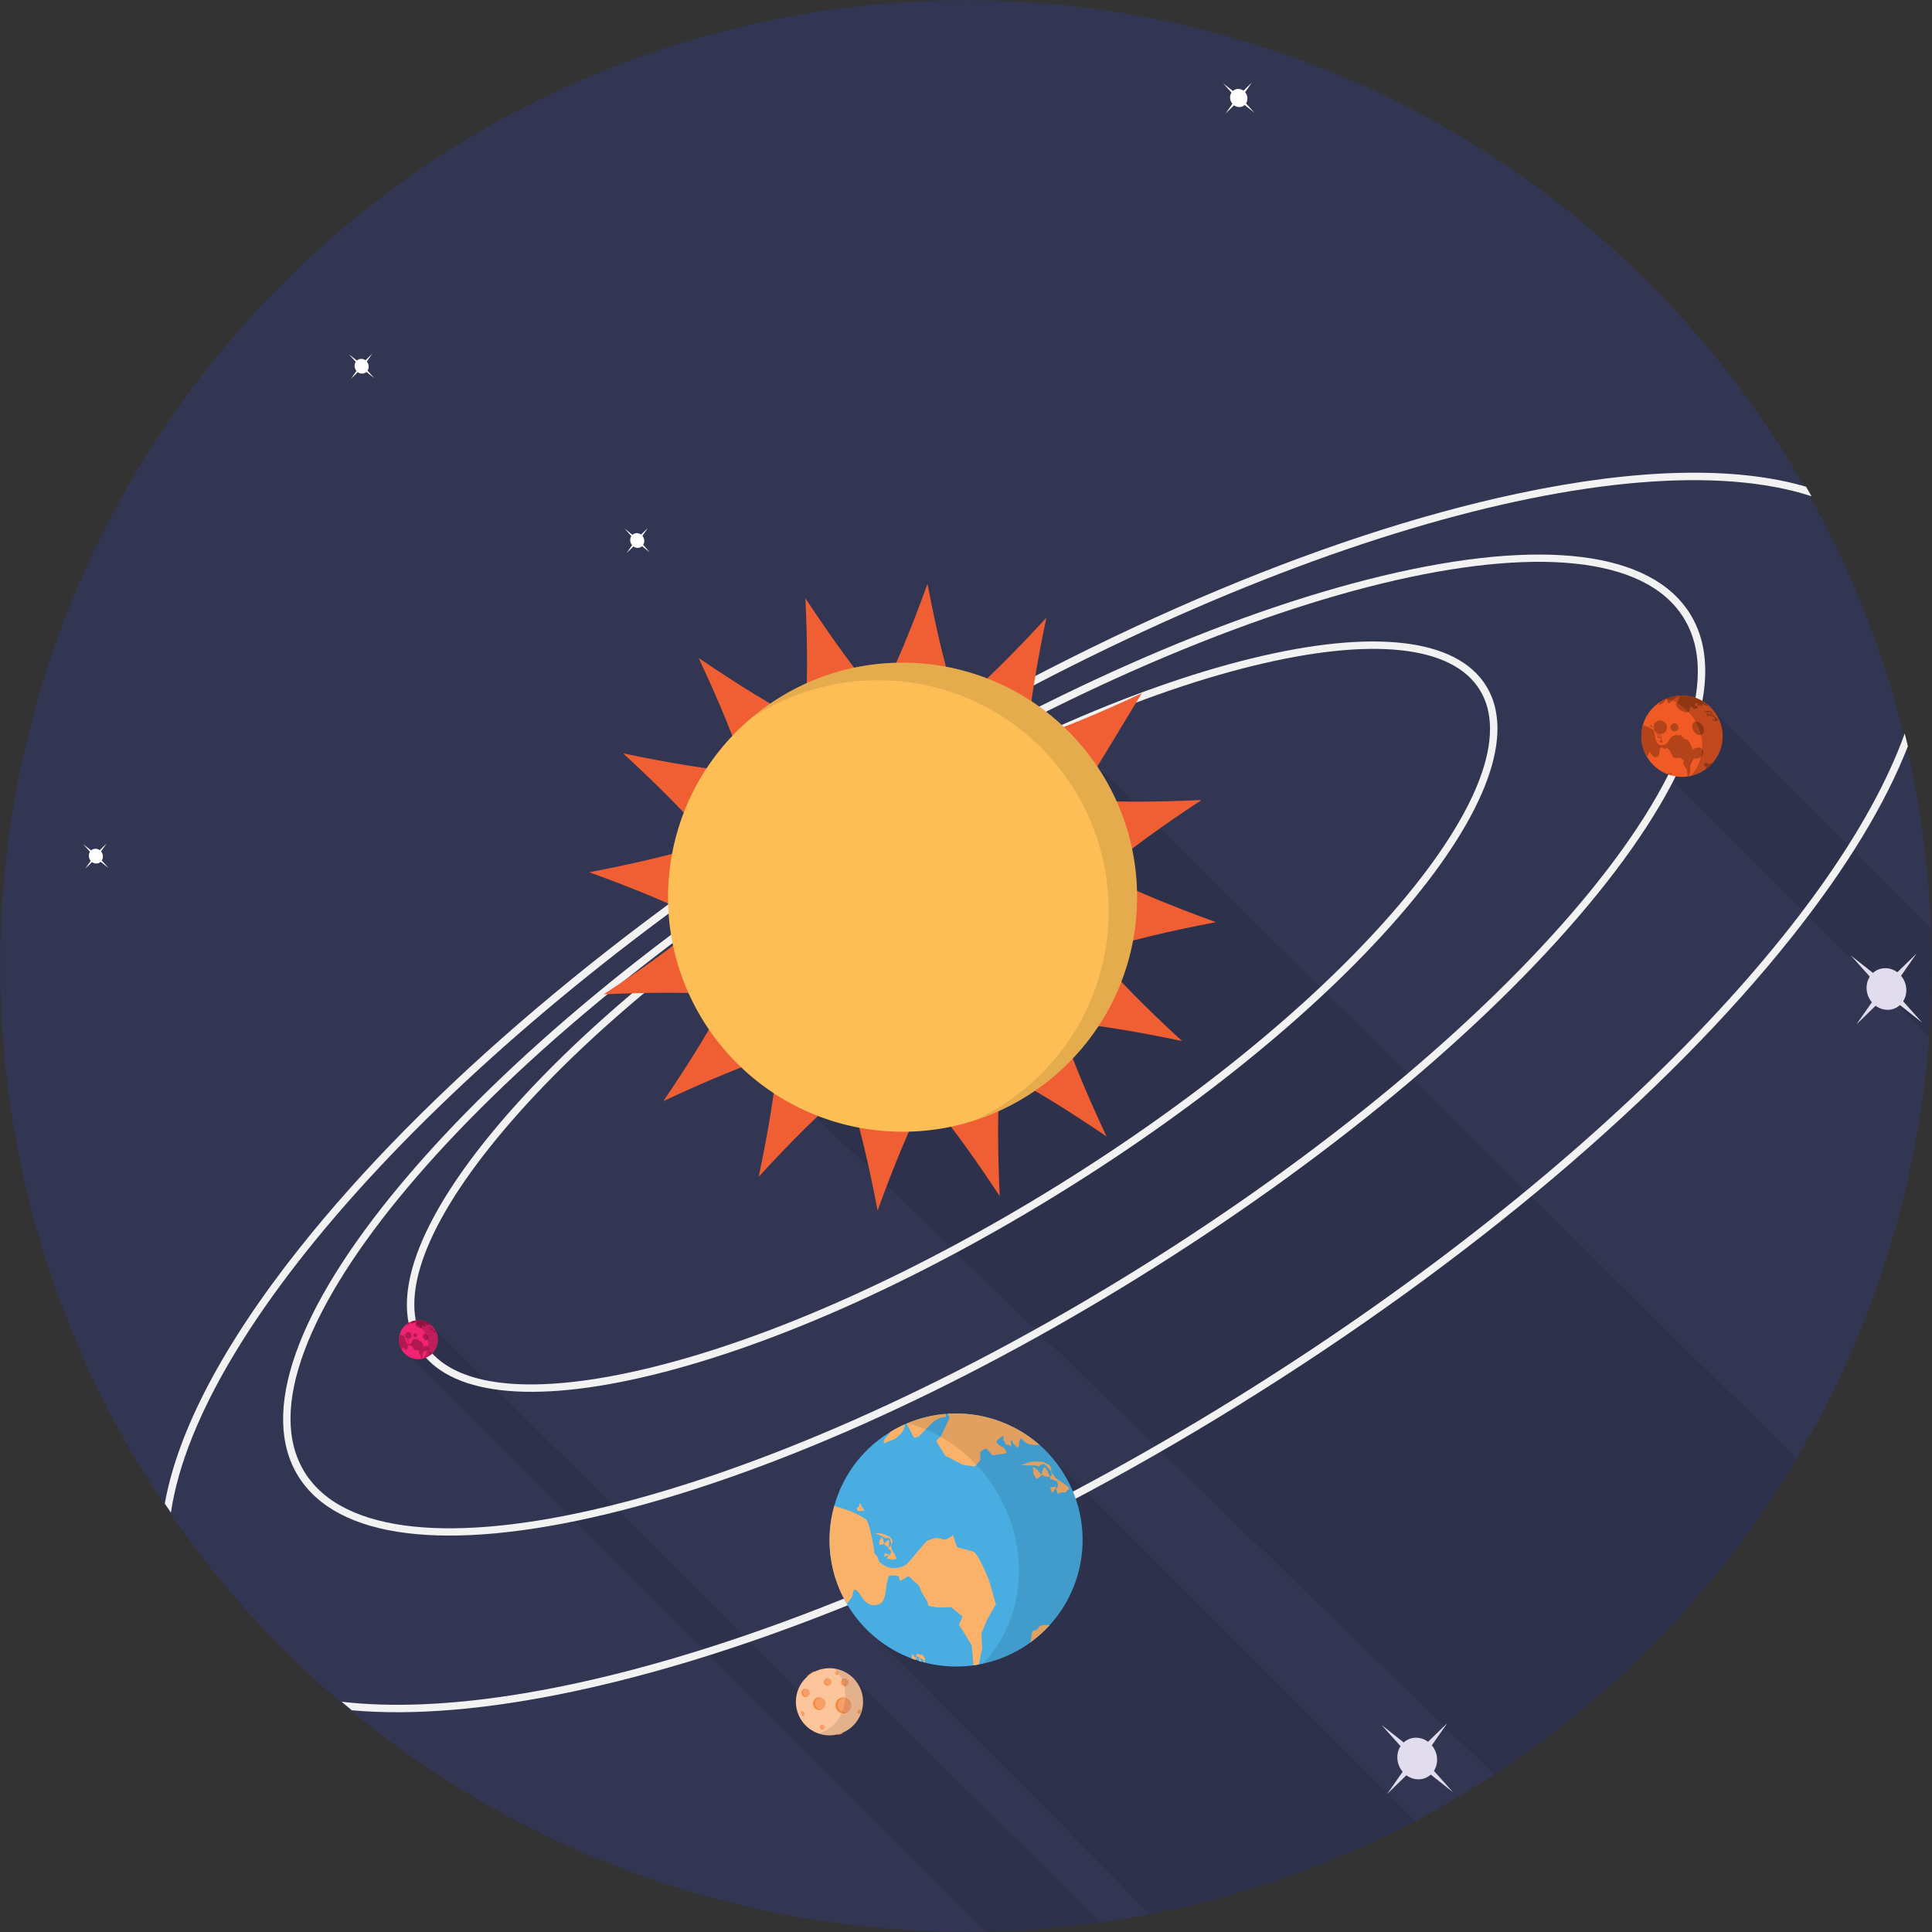 <?xml version="1.0" encoding="utf-8"?>
<!-- Generator: Adobe Illustrator 16.0.0, SVG Export Plug-In . SVG Version: 6.00 Build 0)  -->
<!DOCTYPE svg PUBLIC "-//W3C//DTD SVG 1.1//EN" "http://www.w3.org/Graphics/SVG/1.1/DTD/svg11.dtd">
<svg version="1.1" id="Solar_System" xmlns="http://www.w3.org/2000/svg" xmlns:xlink="http://www.w3.org/1999/xlink" x="0px"
	 y="0px" width="512px" height="512px" viewBox="0 0 512 512" enable-background="new 0 0 512 512" xml:space="preserve">
<rect x="0" y="0" width="512" height="512" fill="#333333" stroke="none"/>
<circle id="Background" fill="#323653" cx="256" cy="256" r="255.943"/>
<g id="Shadow">
	<path opacity="0.1" d="M275.503,382.924l-43.785,50.801l73.088,73.505c3.134-0.611,6.269-1.262,9.404-1.994
		c21.697-5.067,42.096-12.762,60.946-22.658L275.503,382.924z"/>
	<path opacity="0.1" d="M291.688,509.438l-65.967-65.023l-9.015,8.679L114.29,351.166l-5.068,8.77l151.992,151.992
		C271.312,511.712,281.482,510.887,291.688,509.438z"/>
	<path opacity="0.1" d="M439.95,203.42l71.368,71.368c0.697-9.537,0.846-19.176,0.453-28.875l-58.912-58.912L439.95,203.42z"/>
	<path opacity="0.1" d="M290.778,203.109l-74.397,93l179.632,174.219c33.062-21.603,60.318-50.417,80.086-83.719L290.778,203.109z"
		/>
</g>
<g id="Stars_8_">
	<g>
		<path fill="#FFFFFF" d="M170.079,141.82c0.789,0.742,0.889,1.979,0.225,2.764c-0.665,0.784-1.844,0.816-2.633,0.072
			c-0.789-0.745-0.889-1.981-0.226-2.762C168.111,141.109,169.29,141.077,170.079,141.82z"/>
		<polygon fill="#FFFFFF" points="165.521,140.081 168.617,143.541 172.227,146.394 169.132,142.936 		"/>
		<polygon fill="#FFFFFF" points="166.049,146.565 169.178,143.525 171.698,139.91 168.568,142.952 		"/>
	</g>
	<g>
		<path fill="#FFFFFF" d="M329.766,24.224c0.972,0.915,1.095,2.438,0.277,3.404c-0.819,0.965-2.27,1.004-3.242,0.088
			c-0.972-0.915-1.095-2.438-0.278-3.399C327.344,23.349,328.795,23.31,329.766,24.224z"/>
		<polygon fill="#FFFFFF" points="324.154,22.083 327.966,26.345 332.412,29.857 328.6,25.598 		"/>
		<polygon fill="#FFFFFF" points="324.804,30.068 328.657,26.324 331.762,21.873 327.906,25.618 		"/>
	</g>
	<g>
		<path fill="#FFFFFF" d="M97.041,95.64c0.789,0.743,0.888,1.979,0.225,2.764c-0.665,0.784-1.844,0.816-2.633,0.073
			c-0.789-0.745-0.89-1.981-0.226-2.762C95.073,94.93,96.252,94.898,97.041,95.64z"/>
		<polygon fill="#FFFFFF" points="92.484,93.902 95.578,97.363 99.189,100.214 96.093,96.756 		"/>
		<polygon fill="#FFFFFF" points="93.011,100.386 96.14,97.346 98.66,93.731 95.53,96.772 		"/>
	</g>
	<g>
		<path fill="#FFFFFF" d="M26.613,225.467c0.79,0.742,0.889,1.979,0.226,2.764c-0.665,0.784-1.844,0.816-2.634,0.073
			c-0.788-0.745-0.889-1.981-0.226-2.762C24.646,224.756,25.824,224.724,26.613,225.467z"/>
		<polygon fill="#FFFFFF" points="22.056,223.729 25.151,227.188 28.761,230.041 25.666,226.583 		"/>
		<polygon fill="#FFFFFF" points="22.583,230.213 25.712,227.172 28.233,223.558 25.103,226.598 		"/>
	</g>
	<g>
		<path fill="#E2DDEE" d="M378.976,462.031c2.225,2.093,2.504,5.585,0.641,7.79c-1.884,2.212-5.201,2.309-7.434,0.208
			c-2.225-2.094-2.511-5.589-0.637-7.803C373.421,460.021,376.754,459.935,378.976,462.031z"/>
		<polygon fill="#E2DDEE" points="366.117,457.125 374.853,466.876 385.036,474.928 376.308,465.179 		"/>
		<polygon fill="#E2DDEE" points="367.61,475.419 376.443,466.843 383.547,456.642 374.721,465.225 		"/>
	</g>
	<g>
		<path fill="#E2DDEE" d="M503.327,258.096c2.228,2.092,2.505,5.577,0.631,7.787c-1.866,2.22-5.195,2.312-7.426,0.212
			c-2.229-2.092-2.507-5.581-0.632-7.788C497.771,256.091,501.103,255.99,503.327,258.096z"/>
		<polygon fill="#E2DDEE" points="490.473,253.197 499.208,262.952 509.389,271.001 500.657,261.232 		"/>
		<polygon fill="#E2DDEE" points="491.964,271.485 500.791,262.899 507.898,252.713 499.075,261.288 		"/>
	</g>
</g>
<g id="Solar_System_1_">
	<g>
		<path fill="#F2F2F2" d="M281.171,315.97c-37.657,23.33-76.026,40.503-108.04,48.354c-32.368,7.938-54.495,5.369-62.304-7.235
			c-7.809-12.604-0.256-33.56,21.266-59.007c21.285-25.168,53.747-51.877,91.405-75.207c37.658-23.329,76.027-40.502,108.041-48.354
			c32.368-7.939,54.494-5.37,62.303,7.234c7.81,12.604,0.258,33.561-21.266,59.008C351.291,265.932,318.83,292.641,281.171,315.97z
			 M224.55,224.575c-37.483,23.223-69.777,49.787-90.931,74.798c-20.917,24.731-28.408,44.855-21.092,56.664
			c7.315,11.808,28.669,14.062,60.128,6.346c31.814-7.804,69.979-24.891,107.463-48.112c37.484-23.223,69.778-49.786,90.932-74.798
			c20.917-24.732,28.407-44.856,21.093-56.664c-7.315-11.808-28.671-14.062-60.129-6.345
			C300.199,184.266,262.035,201.353,224.55,224.575z"/>
	</g>
	<g>
		<path fill="#F2F2F2" d="M301.643,338.57c-49.124,30.434-99.244,52.717-141.129,62.744c-42.237,10.111-71.171,6.523-81.472-10.104
			c-10.301-16.627-0.63-44.132,27.231-77.447c27.629-33.038,69.898-67.993,119.022-98.426
			c49.125-30.434,99.245-52.717,141.13-62.745c42.236-10.111,71.169-6.523,81.471,10.104c10.301,16.627,0.631,44.132-27.23,77.448
			C393.036,273.183,350.766,308.138,301.643,338.57z M226.348,217.036C125.592,279.457,60.272,357.119,80.741,390.157
			c20.469,33.039,119.092,9.135,219.848-53.286C401.346,274.45,466.664,196.788,446.194,163.75
			C425.727,130.71,327.104,154.615,226.348,217.036z"/>
	</g>
	<g>
		<path fill="#F2F2F2" d="M474.897,248.25c14.504-18.268,24.786-35.268,30.716-50.49c-0.265-1.135-0.556-2.257-0.835-3.385
			c-18.082,50.237-85.338,119.148-177.429,176.201c-92.117,57.067-183.793,86.603-236.819,80.4c0.897,0.762,1.802,1.514,2.708,2.263
			c16.27,1.469,36.07-0.17,58.882-5.021c52.726-11.211,115.331-38.182,176.282-75.943
			C389.354,334.514,441.382,290.468,474.897,248.25z"/>
		<path fill="#F2F2F2" d="M79.365,330.779c-20.237,25.49-32.273,48.52-35.694,67.677c0.539,0.805,1.075,1.611,1.622,2.409
			c7.452-50.783,79.159-128.936,181.619-192.411c102.462-63.478,204.37-92.884,253.158-76.94c-0.472-0.849-0.962-1.685-1.442-2.528
			c-18.677-5.466-44.654-4.943-76.485,1.825c-52.727,11.211-115.332,38.183-176.284,75.943
			C164.908,244.515,112.881,288.562,79.365,330.779z"/>
	</g>
	<g id="Sun_1_">
		<path fill="#F05F33" d="M302.579,183.726c-11.595,5.406-21.48,9.544-30.362,12.359c0.706-9.294,2.476-19.857,5.088-32.387
			c-8.761,9.513-16.401,17.15-23.62,23.156c-2.972-8.905-5.442-19.424-7.885-32.125c-4.403,12.11-8.493,22.077-12.821,30.382
			c-6.139-7.071-12.437-15.811-19.538-26.562c0.576,12.827,0.625,23.569-0.178,32.879c-8.35-4.188-17.481-9.851-28.111-17.054
			c5.41,11.597,9.543,21.477,12.356,30.361c-9.291-0.704-19.856-2.475-32.381-5.091c9.508,8.765,17.146,16.407,23.151,23.624
			c-8.906,2.971-19.423,5.444-32.122,7.882c12.108,4.407,22.073,8.498,30.38,12.824c-7.072,6.14-15.813,12.435-26.565,19.537
			c12.829-0.574,23.571-0.624,32.879,0.177c-4.187,8.352-9.849,17.48-17.051,28.114c11.594-5.412,21.476-9.548,30.36-12.358
			c-0.708,9.294-2.476,19.856-5.09,32.384c8.763-9.51,16.403-17.148,23.622-23.152c2.972,8.905,5.442,19.425,7.881,32.123
			c4.407-12.108,8.497-22.075,12.825-30.381c6.138,7.07,12.436,15.812,19.535,26.563c-0.575-12.827-0.622-23.571,0.179-32.882
			c8.353,4.189,17.482,9.852,28.114,17.055c-5.41-11.597-9.543-21.478-12.358-30.361c9.29,0.705,19.857,2.476,32.382,5.089
			c-9.51-8.765-17.146-16.403-23.149-23.621c8.907-2.972,19.423-5.439,32.121-7.884c-12.11-4.405-22.075-8.495-30.381-12.822
			c7.071-6.139,15.813-12.436,26.563-19.535c-12.827,0.574-23.569,0.623-32.877-0.179"/>
		<path fill="#FDBF55" d="M244.122,175.811c34.218,2.724,59.746,32.672,57.021,66.886c-2.726,34.217-32.672,59.747-66.889,57.023
			c-34.214-2.726-59.744-32.675-57.018-66.891C179.96,198.614,209.908,173.085,244.122,175.811z"/>
		<path opacity="0.1" d="M198.824,190.504c11.018-7.339,24.491-11.171,38.716-10.039c33.646,2.679,58.752,32.126,56.071,65.776
			c-1.821,22.88-16.025,41.808-35.511,50.738c23.31-7.455,40.979-28.377,43.042-54.283c2.725-34.214-22.803-64.162-57.021-66.886
			C226.992,174.446,210.934,180.167,198.824,190.504z"/>
	</g>
	<g id="Earth_1_">
		<path fill="#49ADE1" d="M281.871,390.459c9.752,15.742,4.897,36.41-10.845,46.164c-15.743,9.751-36.411,4.896-46.163-10.847
			c-9.752-15.74-4.898-36.409,10.844-46.161C251.451,369.861,272.118,374.719,281.871,390.459z"/>
		<path fill="#FAB16A" d="M253.621,410.021l-1.062-3.204c0,0-1.351,1.014-1.882,1.165c-1.179,0.332-1.463-1.278-4.889,0.338
			c-0.602,0.285-4.948,5.757-5.311,5.981c-0.365,0.226-0.503,0.815-2.777,1.216s-4.795-1.231-4.958-2.308
			c-0.162-1.075-1.02-1.24-1.003-1.755c0.017-0.513-1.292-7.797-2.06-8.614c-0.806-0.857-4.1-2.294-4.1-2.294l-4.494-1.491l0,0
			c-2.371,8.457-1.435,17.812,3.311,25.946c0,0,1.253-1.413,1.479-1.99c0.165-0.428,0.166-1.627,0.611-1.725
			c0.695-0.151,1.832,1.892,1.953,2.067c1.958,2.822,3.956,2.121,5.105,1.459c1.134-0.654,1.417-5.037,1.417-5.037l0.518-1.875
			c0,0-0.135-0.254,0.615-0.382c0.75-0.128,2.145,0.225,2.145,0.225s-0.07,1.515,0.78,0.987c0.849-0.527,1.7-1.054,1.7-1.054
			s0.91,0.655,1.089,0.944c0.178,0.288,1.145,1.034,1.493,1.324c0.347,0.287,0.886,1.97,0.886,1.97l1.053,1.7l0.602,0.971
			c0,0-0.035,1.03,0.677,1.094c0.711,0.063,1.89,0.34,1.89,0.34l3.633-0.104l3.035,2.458l-0.941,2.188l3.377,5.45l0.454,5.327
			l1.409-0.224c0,0,0,0,0.001-0.001l0.923-4.31l-0.226-3.894l1.468-3.598l2.378-4.163l-1.791-6.282c0,0-2.873-7.379-4.249-7.702
			C256.501,410.841,253.621,410.021,253.621,410.021z"/>
		<path fill="#FAB16A" d="M280.334,395.953c0,0-0.866-2.695-0.689-2.314c0.177,0.382,0.177,0.382,0.177,0.382l-0.749,0.038
			l-0.741,0.049l0.461,1.597c0,0,0.825-1.29,1.129-1.228c0.304,0.062,0.825-1.649-0.061-2.026c-0.888-0.381-1.449-0.543-1.449-0.543
			s-1.41-4.396-1.959-2.651c-0.548,1.74-0.278,1.259-0.548,1.74c-0.269,0.484-1.21,0.934-1.21,0.934l-0.854-1.372l0.031-0.993
			c0,0-0.63-1.229,0.453-0.49c1.085,0.737,1.193,1.502,2.196,2.021c1.004,0.518,2.551,0.208,2.186-0.502
			c-0.143-0.278-0.113-0.633-0.123-1.006c-0.012-0.579-0.116-1.2-1.09-1.655c-1.604-0.746-0.13-0.411-2.371-0.575
			c-2.238-0.163-3.159,0.45-3.159,0.45l-1.519,0.502l3.852,0.029l0.991,0.266l0.726-0.5c0,0,0.687-0.171,0.829-0.038
			c0.143,0.131,1.205,1.182,1.205,1.182l1.807,2.539l1.6,1.037l1.77,1.334c0,0,0.355,0.477-0.199,0.694
			c-0.555,0.22-0.236,0.734-1.208,0.64C280.843,395.398,280.334,395.953,280.334,395.953z"/>
		<path fill="#FAB16A" d="M235.084,413.156c0,0,0.451-1.774,0.421-1.509c-0.03,0.265-0.03,0.265-0.03,0.265l-0.483-0.166
			l-0.48-0.158l-0.298,1.035c0,0,0.988-0.537,1.156-0.424c0.168,0.112,1.123-0.745,0.708-1.185c-0.414-0.44-0.705-0.674-0.705-0.674
			s0.738-2.892-0.248-2.023c-0.985,0.869-0.639,0.657-0.985,0.869c-0.346,0.211-1.1,0.232-1.1,0.232l-0.029-1.006l0.386-0.564
			c0,0,0.058-0.866,0.464-0.17c0.406,0.698,0.191,1.167,0.628,1.719c0.438,0.55,1.518,0.76,1.552,0.259
			c0.012-0.198,0.161-0.396,0.293-0.613c0.205-0.334,0.369-0.72-0.073-1.226c-0.728-0.835,0.069-0.271-1.27-0.927
			c-1.34-0.657-2.14-0.532-2.14-0.532l-1.134-0.094l2.396,0.984l0.522,0.401l0.637-0.106c0,0,0.492,0.073,0.533,0.187
			c0.042,0.11,0.317,0.982,0.317,0.982l0.193,1.917l0.621,1.002l0.613,1.213c0,0,0.047,0.363-0.38,0.351
			c-0.427-0.013-0.417,0.364-0.991,0.067C235.606,412.964,235.084,413.156,235.084,413.156z"/>
		<path fill="#FAB16A" d="M227.06,399.629c0,0,0.032,0.866,0.509,0.821c0.478-0.042,1.571-0.091,1.571-0.091
			s-1.005-1.402-0.903-1.46c0.1-0.059-0.063-0.085-0.281-0.453c-0.218-0.367-0.313,0.821-0.313,0.821L227.06,399.629z"/>
		<g>
			<path fill="#FAB16A" d="M266.956,382.855c1.009,0.004,0.916,1.072,1.009,0.004c0.097-1.067-0.643-1.241,0.097-1.067
				c0.736,0.173-0.069,0.295,0.508,0.819c0.578,0.525,0.578,0.525,0.578,0.525s0.767,1.037,0.862-0.031
				c0.095-1.065,0.095-1.065,0.095-1.065l0.465-0.921c0,0,1.066,1.357,2.245,1.635c0.748,0.176,1.925,0.186,2.688,0.17
				c-6.766-5.947-15.625-8.866-24.461-8.259l0.633,1.021l-2.248,4.84c0,0-1.432,1.222-1.263,1.495
				c0.169,0.273,2.313,3.733,2.313,3.733l4.646,2.415l2.928,0.454c0,0,0.498-0.056,0.693-0.43c0.195-0.372,1.142-1.084,1.063-1.414
				c-0.077-0.329-0.04-1.235-0.04-1.235s-0.1-0.819,0.266-1.045c0.365-0.227,1.33-0.7,1.33-0.7l1.656,1.859l3.712-0.521
				c0,0-0.108-1.192-1.017-1.639c-0.905-0.446-1.927-1.074-1.459-1.743c0.47-0.67,1.426-1.136,1.426-1.136s0.151-0.345,0.283,0.457
				c0.132,0.8-0.728-0.183,0.132,0.8C266.956,382.855,265.945,382.852,266.956,382.855z"/>
			<path fill="#FAB16A" d="M234.354,382.542C234.14,382.684,234.285,382.67,234.354,382.542L234.354,382.542z"/>
			<path fill="#FAB16A" d="M244.529,379.61c2.769-2.853,3.042-3.022,3.315-3.19c0.273-0.17,1.149-0.586,1.57-0.721
				c0.42-0.134,1.336-0.195,1.336-0.195l-0.186-0.804c-3.513,0.291-7.014,1.143-10.375,2.58c0.111,0.101,0.264,0.349,0.493,0.803
				c1.116,2.208,1.511,2.845,1.511,2.845s0.317,0.309,1.081-0.289C244.036,380.041,241.757,382.461,244.529,379.61z"/>
			<path fill="#FAB16A" d="M238.607,380.06c0.986-0.942,1.144-2.222,1.334-2.668c-1.313,0.575-2.604,1.242-3.867,2.004
				c-0.58,0.895-2.288,2.204-1.802,2.785c0.133,0.159,0.123,0.281,0.081,0.361c0.145-0.096,0.459-0.264,1.082-0.519
				C237.549,381.16,236.93,381.661,238.607,380.06z"/>
		</g>
		<g>
			<path fill="#FAB16A" d="M270.337,437.038L270.337,437.038c0.23-0.137,0.461-0.273,0.689-0.415
				c0.554-0.345,1.096-0.705,1.625-1.077C271.878,436.086,270.337,437.038,270.337,437.038z"/>
			<path fill="#FAB16A" d="M273.813,432.171c-0.604,0.248-0.304,2.755-0.995,3.257c0,0-0.001,0.002-0.003,0.002
				c1.979-1.406,3.765-2.992,5.343-4.724l0,0c-0.036,0.043-2.257-0.458-2.889,0.559
				C274.638,432.281,274.416,431.923,273.813,432.171z"/>
		</g>
		<g>
			<path fill="#FAB16A" d="M243.214,440.074c-0.008-0.01-0.017-0.021-0.025-0.031C243.197,440.054,243.206,440.063,243.214,440.074
				L243.214,440.074z"/>
			<path fill="#FAB16A" d="M243.144,439.99c0.015,0.018,0.03,0.035,0.045,0.053C243.171,440.022,243.155,440.003,243.144,439.99z"/>
			<path fill="#FAB16A" d="M243.116,439.958c0,0,0.01,0.011,0.027,0.032C243.134,439.978,243.126,439.969,243.116,439.958z"/>
			<path fill="#FAB16A" d="M243.233,438.292c-0.241-0.136-0.412,0.184-0.568,1.129c0.123,0.145,0.27,0.319,0.451,0.537
				c0,0-0.779-1.684,0.229-0.815c0.084,0.073,0.149,0.138,0.205,0.199c0.015-0.03,0.029-0.058,0.05-0.088
				c0.203-0.294,0.187-0.074,0.101,0.281c0.107,0.188,0.026,0.266-0.065,0.248c-0.037,0.126-0.076,0.26-0.114,0.387
				c0.227,0.07,0.455,0.138,0.684,0.203c-0.081-0.211-0.159-0.231-0.243-0.341c-0.094-0.128-0.041-0.315,0.001-0.467
				c0.043-0.15,0.149-0.062,0.412,0.086c0.262,0.148,0.155,0.06,0.35,0.263c0.194,0.204-0.071,0.216,0.057,0.479
				c0.029,0.057,0.039,0.104,0.04,0.146c0.066,0.02,0.133,0.036,0.201,0.054l0.145-0.954c0,0-0.418-0.841-0.608-0.981
				C244.371,438.518,243.51,438.448,243.233,438.292z"/>
			<path fill="#FAB16A" d="M243.55,439.342c-0.142,0.266-0.022,0.419,0.085,0.441c0.023-0.088,0.046-0.171,0.065-0.248
				C243.669,439.48,243.617,439.415,243.55,439.342z"/>
			<path fill="#FAB16A" d="M241.744,438.238c0,0-0.081,0.644-0.166,1.27c0.338,0.127,0.677,0.249,1.02,0.366
				c0.022-0.165,0.045-0.314,0.067-0.453c-0.541-0.646-0.543-0.646-0.543-0.646L241.744,438.238z"/>
		</g>
		<path opacity="0.1" d="M240.515,377.146c9.191,2.505,17.709,8.61,23.346,17.708c9.544,15.406,7.731,34.394-3.332,46.028
			c3.62-0.791,7.17-2.199,10.498-4.26c15.742-9.754,20.597-30.422,10.845-46.164C273.085,376.277,255.437,370.935,240.515,377.146z"
			/>
	</g>
	<g id="Venus">
		<circle fill="#F15A24" cx="445.744" cy="195.102" r="10.78"/>
		<path fill="#B34318" d="M445.826,195.714l-0.341-1.031c0,0-0.436,0.327-0.605,0.375c-0.38,0.107-0.473-0.411-1.573,0.109
			c-0.193,0.091-1.59,1.85-1.707,1.923s-0.161,0.262-0.893,0.391c-0.73,0.128-1.542-0.396-1.593-0.742
			c-0.054-0.346-0.329-0.398-0.323-0.565c0.004-0.165-0.416-2.505-0.663-2.768c-0.259-0.276-1.318-0.738-1.318-0.738l-1.444-0.479
			l0,0c-0.762,2.719-0.461,5.727,1.065,8.341c0,0,0.402-0.453,0.476-0.639c0.053-0.137,0.052-0.523,0.196-0.554
			c0.224-0.049,0.587,0.608,0.627,0.664c0.63,0.907,1.271,0.683,1.642,0.468c0.364-0.209,0.455-1.619,0.455-1.619l0.168-0.603
			c0,0-0.045-0.081,0.196-0.122c0.241-0.042,0.69,0.072,0.69,0.072s-0.022,0.487,0.251,0.317c0.272-0.169,0.546-0.338,0.546-0.338
			s0.291,0.21,0.35,0.304c0.057,0.092,0.367,0.332,0.48,0.426c0.111,0.093,0.285,0.633,0.285,0.633l0.338,0.547l0.193,0.312
			c0,0-0.012,0.332,0.218,0.351c0.228,0.021,0.608,0.109,0.608,0.109l1.167-0.033l0.977,0.79l-0.304,0.705l1.085,1.751l0.146,1.712
			l0.453-0.072l0,0l0.298-1.385l-0.074-1.252l0.473-1.157l0.766-1.338l-0.576-2.02c0,0-0.924-2.372-1.366-2.477
			C446.751,195.977,445.826,195.714,445.826,195.714z"/>
		<path fill="#B34318" d="M454.414,191.19c0,0-0.279-0.867-0.221-0.744c0.055,0.124,0.055,0.124,0.055,0.124l-0.24,0.012
			l-0.239,0.016l0.149,0.513c0,0,0.265-0.415,0.362-0.395c0.099,0.02,0.265-0.53-0.02-0.652s-0.465-0.174-0.465-0.174
			s-0.454-1.413-0.631-0.853c-0.176,0.56-0.09,0.405-0.176,0.56c-0.087,0.156-0.39,0.3-0.39,0.3l-0.273-0.441l0.01-0.318
			c0,0-0.203-0.396,0.146-0.158c0.348,0.237,0.382,0.483,0.705,0.649s0.82,0.068,0.703-0.161c-0.046-0.089-0.036-0.203-0.039-0.323
			c-0.005-0.187-0.038-0.387-0.351-0.533c-0.517-0.24-0.042-0.132-0.763-0.185c-0.721-0.052-1.017,0.146-1.017,0.146l-0.487,0.161
			l1.238,0.01l0.318,0.085l0.234-0.161c0,0,0.22-0.055,0.266-0.013c0.046,0.042,0.387,0.38,0.387,0.38l0.582,0.815l0.514,0.334
			l0.568,0.429c0,0,0.114,0.153-0.064,0.223c-0.179,0.071-0.076,0.237-0.388,0.207C454.577,191.012,454.414,191.19,454.414,191.19z"
			/>
		<path fill="#B34318" d="M439.866,196.72c0,0,0.145-0.569,0.136-0.484c-0.011,0.086-0.011,0.086-0.011,0.086l-0.154-0.054
			l-0.155-0.051l-0.097,0.333c0,0,0.318-0.172,0.372-0.136c0.055,0.036,0.361-0.239,0.228-0.381
			c-0.133-0.141-0.227-0.216-0.227-0.216s0.237-0.93-0.079-0.651s-0.205,0.211-0.316,0.279c-0.111,0.069-0.354,0.076-0.354,0.076
			l-0.01-0.323l0.124-0.181c0,0,0.02-0.279,0.149-0.056c0.13,0.225,0.061,0.375,0.202,0.552c0.141,0.177,0.487,0.245,0.499,0.084
			c0.004-0.063,0.052-0.127,0.095-0.198c0.065-0.107,0.118-0.231-0.023-0.395c-0.234-0.268,0.021-0.086-0.409-0.297
			c-0.431-0.212-0.688-0.172-0.688-0.172l-0.364-0.03l0.771,0.317l0.168,0.129l0.205-0.035c0,0,0.158,0.023,0.171,0.06
			c0.014,0.036,0.103,0.316,0.103,0.316l0.062,0.616l0.2,0.322l0.197,0.39c0,0,0.016,0.117-0.121,0.113
			c-0.139-0.004-0.135,0.117-0.319,0.021C440.033,196.659,439.866,196.72,439.866,196.72z"/>
		<path fill="#B34318" d="M437.286,192.372c0,0,0.011,0.278,0.164,0.265c0.152-0.014,0.504-0.029,0.504-0.029
			s-0.323-0.451-0.29-0.47c0.031-0.019-0.021-0.026-0.09-0.145c-0.069-0.119-0.101,0.263-0.101,0.263L437.286,192.372z"/>
		<g>
			<path fill="#B34318" d="M450.113,186.98c0.323,0.001,0.294,0.344,0.323,0.001c0.031-0.343-0.206-0.399,0.031-0.343
				c0.237,0.055-0.021,0.095,0.164,0.264c0.185,0.168,0.185,0.168,0.185,0.168s0.247,0.333,0.277-0.01
				c0.03-0.343,0.03-0.343,0.03-0.343l0.149-0.296c0,0,0.343,0.437,0.723,0.526c0.24,0.055,0.617,0.059,0.863,0.054
				c-2.175-1.913-5.022-2.851-7.862-2.656l0.204,0.329l-0.725,1.556c0,0-0.46,0.393-0.405,0.48c0.054,0.088,0.743,1.201,0.743,1.201
				l1.492,0.776l0.941,0.146c0,0,0.161-0.019,0.224-0.138c0.064-0.12,0.367-0.348,0.343-0.455c-0.025-0.106-0.013-0.397-0.013-0.397
				s-0.032-0.264,0.085-0.337c0.117-0.072,0.429-0.225,0.429-0.225l0.531,0.598l1.193-0.167c0,0-0.035-0.384-0.326-0.528
				s-0.619-0.345-0.47-0.56c0.151-0.216,0.459-0.366,0.459-0.366s0.048-0.11,0.092,0.147c0.042,0.257-0.234-0.058,0.042,0.257
				C450.113,186.98,449.787,186.979,450.113,186.98z"/>
			<path fill="#B34318" d="M439.63,186.879C439.563,186.924,439.608,186.92,439.63,186.879L439.63,186.879z"/>
			<path fill="#B34318" d="M442.902,185.936c0.891-0.917,0.979-0.971,1.065-1.025c0.087-0.054,0.37-0.188,0.506-0.232
				c0.134-0.043,0.429-0.064,0.429-0.064l-0.06-0.256c-1.129,0.093-2.256,0.367-3.335,0.829c0.036,0.031,0.085,0.112,0.158,0.258
				c0.359,0.71,0.485,0.914,0.485,0.914s0.103,0.1,0.348-0.092C442.743,186.075,442.011,186.854,442.902,185.936z"/>
			<path fill="#B34318" d="M440.998,186.081c0.317-0.302,0.369-0.714,0.43-0.857c-0.422,0.184-0.838,0.399-1.244,0.644
				c-0.187,0.288-0.734,0.709-0.579,0.896c0.044,0.051,0.039,0.091,0.025,0.116c0.048-0.03,0.148-0.085,0.349-0.167
				C440.658,186.435,440.46,186.597,440.998,186.081z"/>
		</g>
		<g>
			<path fill="#D4A15A" d="M451.198,204.4L451.198,204.4c0.075-0.044,0.149-0.088,0.223-0.134c0.179-0.111,0.353-0.227,0.522-0.346
				C451.695,204.093,451.198,204.4,451.198,204.4z"/>
			<path fill="#B34318" d="M452.316,202.834c-0.193,0.08-0.098,0.886-0.319,1.047l-0.001,0c0.636-0.453,1.21-0.962,1.718-1.518l0,0
				c-0.013,0.013-0.726-0.148-0.93,0.179C452.581,202.87,452.51,202.756,452.316,202.834z"/>
		</g>
		<g>
			<polygon fill="#D4A15A" points="442.479,205.375 442.471,205.365 442.479,205.375 			"/>
			<path fill="#D4A15A" d="M442.456,205.348c0.005,0.006,0.01,0.012,0.015,0.017C442.466,205.358,442.461,205.352,442.456,205.348z"
				/>
			<path fill="#D4A15A" d="M442.446,205.338c0,0,0.005,0.002,0.01,0.01C442.454,205.344,442.451,205.341,442.446,205.338z"/>
			<path fill="#B34318" d="M442.485,204.802c-0.077-0.043-0.133,0.06-0.184,0.364c0.04,0.046,0.087,0.102,0.145,0.173
				c0,0-0.249-0.541,0.074-0.263c0.027,0.023,0.049,0.045,0.067,0.064c0.004-0.009,0.009-0.019,0.015-0.028
				c0.065-0.096,0.061-0.025,0.032,0.09c0.035,0.06,0.01,0.085-0.021,0.079c-0.012,0.041-0.024,0.084-0.036,0.124
				c0.072,0.023,0.146,0.045,0.221,0.066c-0.026-0.068-0.053-0.074-0.079-0.109c-0.031-0.042-0.014-0.102,0.001-0.15
				c0.013-0.048,0.047-0.02,0.132,0.027c0.084,0.048,0.049,0.02,0.112,0.085c0.063,0.064-0.023,0.07,0.019,0.154
				c0.01,0.018,0.013,0.033,0.013,0.047c0.021,0.005,0.042,0.011,0.064,0.017l0.047-0.307c0,0-0.135-0.271-0.195-0.315
				C442.851,204.875,442.575,204.853,442.485,204.802z"/>
			<path fill="#D4A15A" d="M442.588,205.14c-0.047,0.085-0.008,0.134,0.026,0.142c0.008-0.029,0.016-0.055,0.021-0.079
				C442.625,205.185,442.609,205.164,442.588,205.14z"/>
			<path fill="#B34318" d="M442.007,204.786c0,0-0.026,0.207-0.054,0.408c0.108,0.041,0.218,0.08,0.328,0.118
				c0.006-0.054,0.014-0.102,0.021-0.146c-0.173-0.208-0.173-0.208-0.173-0.208L442.007,204.786z"/>
		</g>
		
			<ellipse transform="matrix(0.85 -0.527 0.527 0.85 -34.285 265.94)" fill="#B34318" cx="449.959" cy="193.189" rx="1.369" ry="1.923"/>
		
			<ellipse transform="matrix(0.85 -0.526 0.526 0.85 -34.872 262.581)" fill="#B34318" cx="443.938" cy="192.563" rx="1.028" ry="1.065"/>
		
			<ellipse transform="matrix(0.85 -0.527 0.527 0.85 -35.61 260.659)" fill="#B34318" cx="439.943" cy="192.865" rx="1.778" ry="1.818"/>
		
			<ellipse transform="matrix(0.85 -0.526 0.526 0.85 -37.065 263.538)" fill="#B34318" cx="444.569" cy="196.902" rx="2.279" ry="2.239"/>
		
			<ellipse transform="matrix(0.85 -0.527 0.527 0.85 -37.814 266.748)" fill="#B34318" cx="449.705" cy="199.804" rx="1.758" ry="1.38"/>
		
			<ellipse transform="matrix(0.85 -0.526 0.526 0.85 -38.907 268.384)" fill="#B34318" cx="452.318" cy="202.583" rx="0.5" ry="0.556"/>
		<path opacity="0.2" d="M441.612,185.145c2.955,0.805,5.692,2.768,7.505,5.693c3.067,4.953,2.485,11.058-1.072,14.797
			c1.165-0.254,2.307-0.708,3.376-1.37c5.062-3.136,6.623-9.78,3.487-14.841C452.082,184.865,446.407,183.147,441.612,185.145z"/>
	</g>
	<g id="Merkurius">
		<circle fill="#F12473" cx="110.881" cy="355.046" r="5.164"/>
		<path fill="#B3184E" d="M110.92,355.339l-0.163-0.494c0,0-0.208,0.158-0.29,0.181c-0.182,0.052-0.226-0.198-0.753,0.051
			c-0.093,0.044-0.762,0.888-0.818,0.923c-0.056,0.035-0.077,0.125-0.428,0.187c-0.35,0.061-0.738-0.19-0.763-0.354
			c-0.025-0.166-0.157-0.192-0.154-0.271c0.002-0.081-0.2-1.2-0.318-1.327c-0.124-0.132-0.631-0.354-0.631-0.354l-0.691-0.23l0,0
			c-0.366,1.302-0.222,2.743,0.509,3.996c0,0,0.193-0.216,0.228-0.307c0.025-0.065,0.025-0.25,0.095-0.264
			c0.107-0.024,0.281,0.29,0.301,0.318c0.301,0.434,0.609,0.325,0.785,0.223c0.175-0.1,0.22-0.774,0.22-0.774l0.08-0.29
			c0,0-0.021-0.038,0.094-0.058c0.115-0.022,0.331,0.035,0.331,0.035s-0.011,0.231,0.12,0.15c0.13-0.08,0.261-0.161,0.261-0.161
			s0.14,0.101,0.167,0.146c0.027,0.043,0.176,0.159,0.229,0.202c0.054,0.046,0.138,0.305,0.138,0.305l0.163,0.263l0.093,0.149
			c0,0-0.006,0.158,0.104,0.168c0.108,0.009,0.29,0.051,0.29,0.051l0.559-0.016l0.469,0.381l-0.146,0.335l0.52,0.839l0.069,0.82
			l0.218-0.033l0,0l0.142-0.665l-0.034-0.6l0.225-0.553l0.367-0.642l-0.276-0.968c0,0-0.442-1.136-0.655-1.186
			C111.363,355.465,110.92,355.339,110.92,355.339z"/>
		<path fill="#B3184E" d="M115.034,353.173c0,0-0.133-0.415-0.106-0.357c0.027,0.06,0.027,0.06,0.027,0.06l-0.115,0.006
			l-0.114,0.008l0.07,0.246c0,0,0.128-0.199,0.173-0.189c0.047,0.009,0.127-0.254-0.009-0.313c-0.136-0.057-0.224-0.085-0.224-0.085
			s-0.217-0.677-0.3-0.407c-0.084,0.27-0.043,0.195-0.084,0.27c-0.042,0.073-0.188,0.143-0.188,0.143l-0.131-0.211l0.006-0.152
			c0,0-0.098-0.19,0.069-0.076c0.167,0.114,0.183,0.231,0.339,0.313c0.153,0.077,0.392,0.031,0.336-0.079
			c-0.021-0.043-0.018-0.097-0.019-0.155c-0.002-0.088-0.018-0.185-0.168-0.254c-0.248-0.115-0.02-0.063-0.365-0.088
			c-0.346-0.026-0.488,0.068-0.488,0.068l-0.232,0.077l0.593,0.005l0.152,0.04l0.112-0.075c0,0,0.105-0.027,0.128-0.007
			c0.021,0.021,0.185,0.181,0.185,0.181l0.279,0.393l0.246,0.159l0.272,0.205c0,0,0.056,0.075-0.03,0.107
			c-0.086,0.033-0.037,0.113-0.186,0.1C115.112,353.086,115.034,353.173,115.034,353.173z"/>
		<path fill="#B3184E" d="M108.066,355.821c0,0,0.069-0.272,0.064-0.232c-0.005,0.041-0.005,0.041-0.005,0.041l-0.074-0.026
			l-0.073-0.023l-0.046,0.159c0,0,0.152-0.081,0.177-0.065c0.027,0.018,0.173-0.114,0.109-0.182
			c-0.063-0.068-0.108-0.104-0.108-0.104s0.113-0.446-0.039-0.312c-0.151,0.133-0.099,0.101-0.151,0.133
			c-0.054,0.034-0.168,0.038-0.168,0.038l-0.005-0.155l0.059-0.088c0,0,0.01-0.133,0.071-0.026c0.063,0.108,0.03,0.181,0.098,0.266
			c0.066,0.084,0.234,0.117,0.238,0.039c0.002-0.03,0.025-0.062,0.045-0.094c0.032-0.051,0.057-0.11-0.011-0.189
			c-0.112-0.128,0.011-0.04-0.196-0.143c-0.206-0.102-0.328-0.081-0.328-0.081l-0.175-0.015l0.368,0.151l0.081,0.063l0.097-0.018
			c0,0,0.077,0.011,0.083,0.029c0.006,0.017,0.048,0.15,0.048,0.15l0.03,0.295l0.095,0.155l0.094,0.186c0,0,0.009,0.057-0.058,0.056
			c-0.067-0.002-0.065,0.055-0.152,0.009C108.146,355.792,108.066,355.821,108.066,355.821z"/>
		<path fill="#B3184E" d="M106.83,353.738c0,0,0.005,0.134,0.079,0.127c0.073-0.007,0.242-0.014,0.242-0.014
			s-0.155-0.216-0.14-0.225c0.016-0.011-0.009-0.013-0.043-0.07c-0.034-0.057-0.048,0.126-0.048,0.126L106.83,353.738z"/>
		<g>
			<path fill="#B3184E" d="M112.974,351.155c0.155,0,0.142,0.166,0.155,0c0.015-0.164-0.099-0.191,0.015-0.164
				c0.115,0.028-0.01,0.047,0.079,0.127c0.089,0.081,0.089,0.081,0.089,0.081s0.118,0.16,0.133-0.005
				c0.015-0.164,0.015-0.164,0.015-0.164l0.071-0.142c0,0,0.164,0.209,0.345,0.251c0.117,0.028,0.297,0.029,0.415,0.026
				c-1.042-0.916-2.406-1.365-3.768-1.272l0.099,0.157l-0.347,0.746c0,0-0.221,0.188-0.194,0.23
				c0.026,0.042,0.356,0.575,0.356,0.575l0.714,0.371l0.452,0.071c0,0,0.077-0.01,0.107-0.066c0.03-0.059,0.175-0.168,0.164-0.219
				c-0.013-0.051-0.007-0.191-0.007-0.191s-0.015-0.126,0.042-0.16c0.056-0.035,0.206-0.107,0.206-0.107l0.255,0.286l0.57-0.079
				c0,0-0.017-0.185-0.156-0.253c-0.139-0.068-0.296-0.167-0.224-0.268c0.073-0.104,0.219-0.177,0.219-0.177s0.023-0.052,0.044,0.07
				c0.02,0.124-0.113-0.028,0.02,0.124C112.974,351.155,112.818,351.154,112.974,351.155z"/>
			<path fill="#B3184E" d="M107.953,351.105C107.921,351.129,107.942,351.126,107.953,351.105L107.953,351.105z"/>
			<path fill="#B3184E" d="M109.52,350.654c0.426-0.439,0.468-0.465,0.51-0.491c0.042-0.025,0.178-0.089,0.244-0.11
				c0.063-0.021,0.205-0.029,0.205-0.029l-0.029-0.123c-0.541,0.045-1.08,0.176-1.597,0.396c0.016,0.015,0.04,0.053,0.075,0.123
				c0.173,0.34,0.234,0.439,0.234,0.439s0.048,0.047,0.166-0.045C109.444,350.722,109.093,351.096,109.52,350.654z"/>
			<path fill="#B3184E" d="M108.607,350.724c0.152-0.144,0.177-0.341,0.206-0.409c-0.202,0.087-0.402,0.19-0.594,0.309
				c-0.089,0.138-0.353,0.34-0.278,0.429c0.021,0.024,0.019,0.043,0.012,0.054c0.022-0.014,0.07-0.039,0.167-0.078
				C108.445,350.894,108.351,350.972,108.607,350.724z"/>
		</g>
		<g>
			<path fill="#D46E5A" d="M113.494,359.5L113.494,359.5c0.036-0.021,0.072-0.043,0.106-0.064c0.086-0.053,0.169-0.108,0.25-0.165
				C113.732,359.352,113.494,359.5,113.494,359.5z"/>
			<path fill="#B3184E" d="M114.03,358.75c-0.093,0.037-0.046,0.425-0.153,0.502h0c0.304-0.217,0.579-0.461,0.823-0.727l0,0
				c-0.007,0.005-0.348-0.071-0.445,0.086C114.157,358.768,114.123,358.714,114.03,358.75z"/>
		</g>
		<g>
			<polygon fill="#D46E5A" points="109.318,359.967 109.314,359.962 109.318,359.967 			"/>
			<path fill="#D46E5A" d="M109.307,359.954c0.002,0.002,0.004,0.006,0.007,0.008C109.311,359.958,109.308,359.955,109.307,359.954z
				"/>
			<path fill="#D46E5A" d="M109.303,359.95c0,0,0.001,0,0.004,0.004C109.307,359.953,109.304,359.95,109.303,359.95z"/>
			<path fill="#B3184E" d="M109.321,359.691c-0.037-0.02-0.063,0.029-0.089,0.175c0.02,0.021,0.042,0.049,0.071,0.084
				c0,0-0.121-0.26,0.035-0.126c0.013,0.01,0.023,0.021,0.032,0.029c0.003-0.004,0.004-0.008,0.008-0.014
				c0.03-0.045,0.029-0.011,0.016,0.043c0.017,0.03,0.004,0.041-0.01,0.04c-0.005,0.019-0.012,0.039-0.018,0.06
				c0.035,0.011,0.07,0.021,0.105,0.031c-0.013-0.034-0.024-0.036-0.037-0.054c-0.014-0.019-0.006-0.048,0-0.071
				c0.007-0.023,0.022-0.01,0.064,0.013c0.041,0.023,0.024,0.009,0.054,0.041c0.029,0.031-0.012,0.032,0.008,0.074
				c0.004,0.008,0.005,0.016,0.006,0.021c0.01,0.003,0.02,0.006,0.031,0.009l0.022-0.146c0,0-0.064-0.13-0.094-0.152
				C109.496,359.727,109.364,359.717,109.321,359.691z"/>
			<path fill="#D46E5A" d="M109.369,359.854c-0.022,0.041-0.002,0.065,0.013,0.069c0.003-0.015,0.007-0.027,0.01-0.04
				C109.387,359.875,109.38,359.865,109.369,359.854z"/>
			<path fill="#B3184E" d="M109.091,359.684c0,0-0.012,0.1-0.026,0.196c0.052,0.019,0.104,0.038,0.157,0.056
				c0.003-0.025,0.007-0.049,0.01-0.069c-0.082-0.099-0.082-0.099-0.082-0.099L109.091,359.684z"/>
		</g>
		
			<ellipse transform="matrix(0.85 -0.527 0.527 0.85 -169.806 112.817)" fill="#B3184E" cx="112.9" cy="354.13" rx="0.656" ry="0.92"/>
		
			<ellipse transform="matrix(0.85 -0.527 0.527 0.85 -169.928 111.074)" fill="#B3184E" cx="110.017" cy="353.831" rx="0.492" ry="0.51"/>
		
			<ellipse transform="matrix(0.85 -0.527 0.527 0.85 -170.206 109.99)" fill="#B3184E" cx="108.103" cy="353.975" rx="0.852" ry="0.871"/>
		
			<ellipse transform="matrix(0.85 -0.526 0.526 0.85 -170.862 111.412)" fill="#B3184E" cx="110.319" cy="355.908" rx="1.092" ry="1.072"/>
		
			<ellipse transform="matrix(0.85 -0.527 0.527 0.85 -171.394 113.112)" fill="#B3184E" cx="112.779" cy="357.299" rx="0.842" ry="0.66"/>
		
			<ellipse transform="matrix(0.85 -0.526 0.526 0.85 -171.631 113.649)" fill="#B3184E" cx="114.031" cy="358.63" rx="0.239" ry="0.266"/>
		<path opacity="0.2" d="M108.902,350.276c1.416,0.386,2.727,1.325,3.596,2.728c1.469,2.371,1.191,5.298-0.514,7.087
			c0.559-0.12,1.105-0.339,1.617-0.655c2.424-1.502,3.173-4.685,1.67-7.109C113.917,350.142,111.2,349.321,108.902,350.276z"/>
	</g>
	<g id="Moon">
		<path fill="#F6863C" d="M222.053,459.504c0,0,0.004,0.103,0.045,0.221c0.318,0.011,0.842-0.184,1.211-0.346
			c-0.027-0.164-0.086-0.215-0.086-0.215S222.609,459.441,222.053,459.504z"/>
		<path fill="#F6863C" d="M215.785,443.14c0,0-0.007-0.124-0.067-0.241c-0.431,0.209-1.292,0.789-1.787,1.244
			c0.04,0.183,0.278,0.227,0.278,0.227S215.034,443.602,215.785,443.14z"/>
		<circle fill="#FCC59C" cx="219.817" cy="450.989" r="8.901"/>
		<g>
			<circle fill="#F89F67" cx="217.152" cy="451.488" r="1.667"/>
			<path fill="#F6863C" d="M216.194,452.259c-0.454-0.722-0.237-1.674,0.484-2.128c0.306-0.192,0.653-0.265,0.986-0.229
				c-0.453-0.146-0.966-0.099-1.4,0.175c-0.779,0.49-1.013,1.52-0.522,2.299c0.49,0.778,1.519,1.013,2.298,0.522
				c0.02-0.013,0.04-0.026,0.059-0.039C217.415,453.148,216.602,452.907,216.194,452.259z"/>
		</g>
		<g>
			<circle fill="#F89F67" cx="223.514" cy="451.937" r="2.085"/>
			<path fill="#F6863C" d="M222.316,452.9c-0.568-0.903-0.297-2.095,0.605-2.662c0.383-0.241,0.816-0.33,1.234-0.285
				c-0.566-0.184-1.208-0.124-1.751,0.219c-0.974,0.613-1.267,1.9-0.654,2.875c0.612,0.974,1.9,1.267,2.874,0.653
				c0.025-0.016,0.049-0.032,0.074-0.049C223.842,454.012,222.827,453.712,222.316,452.9z"/>
		</g>
		<g>
			<circle fill="#F89F67" cx="219.361" cy="445.742" r="0.969"/>
			<path fill="#F6863C" d="M218.805,446.19c-0.264-0.42-0.138-0.974,0.282-1.237c0.177-0.112,0.379-0.153,0.574-0.133
				c-0.265-0.085-0.562-0.058-0.814,0.102c-0.453,0.285-0.589,0.884-0.305,1.336c0.285,0.453,0.884,0.589,1.336,0.304
				c0.011-0.007,0.023-0.015,0.034-0.022C219.515,446.707,219.042,446.567,218.805,446.19z"/>
		</g>
		<g>
			<circle fill="#F89F67" cx="223.939" cy="445.799" r="0.969"/>
			<path fill="#F6863C" d="M223.382,446.248c-0.264-0.42-0.137-0.975,0.283-1.238c0.178-0.112,0.379-0.153,0.572-0.132
				c-0.263-0.086-0.561-0.058-0.814,0.102c-0.452,0.284-0.589,0.883-0.304,1.336s0.884,0.589,1.336,0.304
				c0.012-0.008,0.023-0.016,0.034-0.022C224.091,446.765,223.619,446.625,223.382,446.248z"/>
		</g>
		<g>
			<circle fill="#F89F67" cx="221.86" cy="443.401" r="0.482"/>
			<path fill="#F6863C" d="M221.583,443.624c-0.131-0.209-0.068-0.484,0.141-0.616c0.087-0.055,0.188-0.076,0.285-0.066
				c-0.131-0.041-0.279-0.027-0.405,0.051c-0.226,0.143-0.293,0.44-0.151,0.666c0.142,0.225,0.439,0.292,0.665,0.15
				c0.005-0.004,0.011-0.008,0.017-0.011C221.936,443.881,221.701,443.812,221.583,443.624z"/>
		</g>
		<g>
			<circle fill="#F89F67" cx="213.538" cy="448.638" r="1.077"/>
			<path fill="#F6863C" d="M212.918,449.137c-0.293-0.467-0.153-1.082,0.313-1.375c0.198-0.125,0.422-0.171,0.637-0.148
				c-0.292-0.094-0.624-0.063-0.904,0.113c-0.503,0.317-0.655,0.982-0.338,1.485c0.316,0.504,0.982,0.655,1.485,0.339
				c0.013-0.009,0.025-0.018,0.038-0.026C213.708,449.711,213.182,449.556,212.918,449.137z"/>
		</g>
		<g>
			<circle fill="#F89F67" cx="217.982" cy="457.724" r="0.618"/>
			<path fill="#F6863C" d="M217.627,458.009c-0.168-0.268-0.087-0.62,0.18-0.788c0.113-0.071,0.242-0.098,0.365-0.085
				c-0.167-0.054-0.358-0.036-0.519,0.065c-0.289,0.181-0.375,0.563-0.193,0.852c0.182,0.288,0.563,0.375,0.851,0.193
				c0.008-0.005,0.016-0.01,0.023-0.014C218.079,458.338,217.778,458.249,217.627,458.009z"/>
		</g>
		<g>
			
				<ellipse transform="matrix(-0.344 0.939 -0.939 -0.344 732.068 395.908)" fill="#F89F67" cx="227.71" cy="453.727" rx="0.618" ry="0.409"/>
			<path fill="#F6863C" d="M227.832,453.29c0.196,0.071,0.267,0.369,0.158,0.666c-0.045,0.126-0.116,0.231-0.197,0.305
				c0.123-0.075,0.235-0.216,0.3-0.395c0.118-0.319,0.04-0.643-0.17-0.72c-0.213-0.078-0.479,0.119-0.597,0.439
				c-0.003,0.009-0.005,0.016-0.009,0.025C227.439,453.366,227.656,453.225,227.832,453.29z"/>
		</g>
		<g>
			
				<ellipse transform="matrix(0.193 0.981 -0.981 0.193 617.242 158.076)" fill="#F89F67" cx="212.568" cy="454.099" rx="0.618" ry="0.407"/>
			<path fill="#F6863C" d="M212.447,453.662c0.205-0.04,0.42,0.179,0.48,0.488c0.026,0.131,0.02,0.258-0.012,0.363
				c0.066-0.128,0.089-0.307,0.053-0.492c-0.066-0.335-0.298-0.572-0.52-0.528c-0.221,0.043-0.347,0.35-0.281,0.685
				c0.001,0.009,0.003,0.018,0.005,0.025C212.151,453.932,212.263,453.698,212.447,453.662z"/>
		</g>
		<path opacity="0.1" d="M221.222,442.21c1.725,1.85,2.793,4.42,2.793,7.261c0,4.81-3.064,8.843-7.187,9.921
			c0.927,0.327,1.925,0.506,2.964,0.506c4.916,0,8.901-3.985,8.901-8.901C228.694,446.567,225.458,442.894,221.222,442.21z"/>
	</g>
</g>
</svg>
